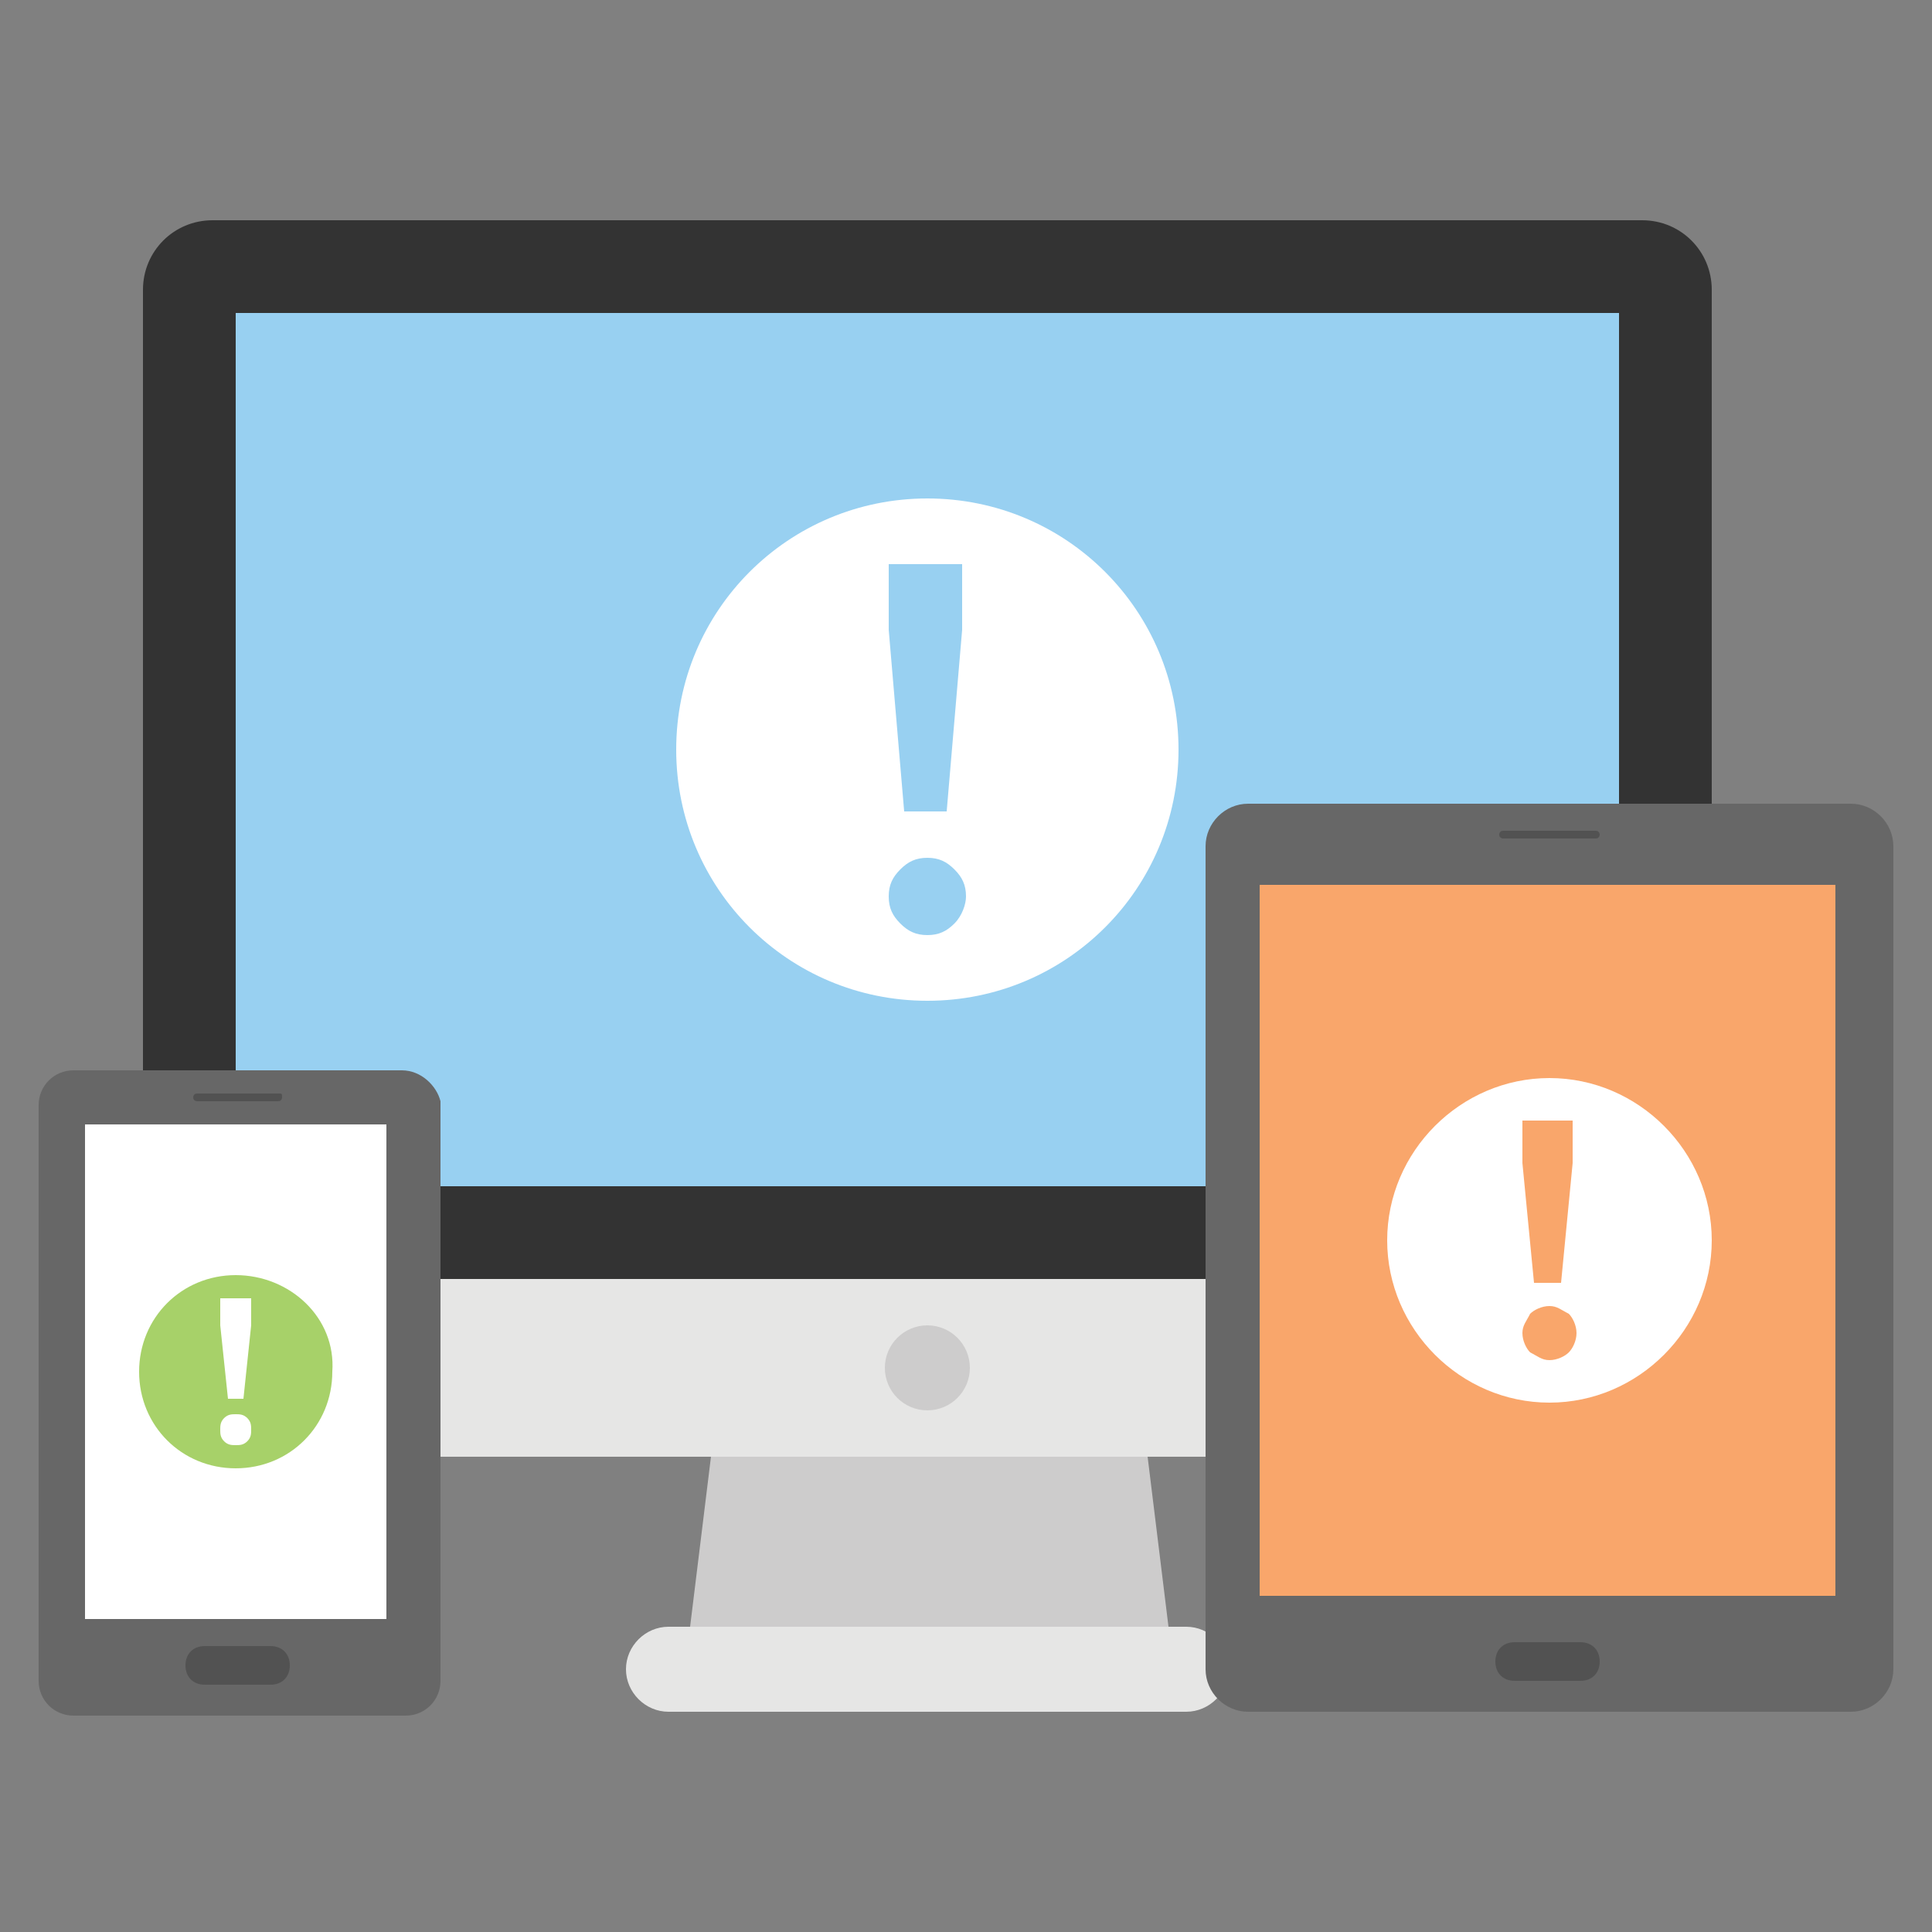 <svg id="Layer_1" enable-background="new 0 0 50 50" height="512" viewBox="0 0 50 50" width="512" xmlns="http://www.w3.org/2000/svg"><rect x="0" y="0" width="50" height="50" fill="#808080" stroke="none"/><g><path d="m3.7 33.1v2.8c0 1 .8 1.8 1.8 1.8h37c1 0 1.8-.8 1.8-1.8v-2.8z" fill="#e6e6e5"/><path d="m44.3 7.5c0-1-.8-1.8-1.8-1.8h-37c-1 0-1.8.8-1.8 1.8v25.6h40.6z" fill="#333"/><path d="m6.1 8.1h35.8v22.6h-35.8z" fill="#98d0f1"/><path d="m30.4 43.4h-12.7l.7-5.7h11.3z" fill="#cdcccc"/><path d="m30.7 42.1h-13.4c-.6 0-1.1.5-1.1 1.1s.5 1.1 1.1 1.1h13.4c.6 0 1.1-.5 1.1-1.1s-.5-1.1-1.1-1.1z" fill="#e6e6e5"/><circle cx="24" cy="35.4" fill="#cdcccc" r="1.1"/><path d="m47.9 20.8h-15.6c-.6 0-1.1.5-1.1 1.1v21.3c0 .6.5 1.1 1.1 1.1h15.6c.6 0 1.1-.5 1.1-1.1v-21.3c0-.6-.5-1.1-1.1-1.1z" fill="#676767"/><path d="m32.6 22.9h14.9v18.4h-14.9z" fill="#f9a66b"/><path d="m40.9 42.5h-1.7c-.3 0-.5.2-.5.5s.2.5.5.5h1.7c.3 0 .5-.2.5-.5s-.2-.5-.5-.5z" fill="#525252"/><path d="m41.3 21.5h-2.4c-.1 0-.1.1-.1.1 0 .1.1.1.1.1h2.4c.1 0 .1-.1.1-.1s0-.1-.1-.1z" fill="#525252"/><path d="m10.4 27.7h-8.5c-.5 0-.9.4-.9.9v14.9c0 .5.4.9.9.9h8.6c.5 0 .9-.4.9-.9v-15c-.1-.4-.5-.8-1-.8z" fill="#676767"/><path d="m2.2 29.1h7.8v12.8h-7.8z" fill="#fff"/><path d="m7.2 28.3h-2.1c-.1 0-.1.1-.1.1 0 .1.1.1.1.1h2.1c.1 0 .1-.1.1-.1 0-.1 0-.1-.1-.1z" fill="#525252"/><path d="m7 42.6h-1.7c-.3 0-.5.2-.5.5s.2.5.5.5h1.7c.3 0 .5-.2.5-.5s-.2-.5-.5-.5z" fill="#525252"/><path d="m24 12.9c-3.6 0-6.5 2.9-6.5 6.5s2.9 6.5 6.5 6.5 6.5-2.9 6.5-6.5-2.9-6.5-6.5-6.5zm-.9 1.7h1.8v1.7l-.4 4.7h-1.1l-.4-4.7v-1.7zm1.6 9.3c-.2.2-.4.3-.7.3s-.5-.1-.7-.3-.3-.4-.3-.7.1-.5.3-.7.4-.3.7-.3.5.1.7.3.3.4.3.7c0 .2-.1.5-.3.7z" fill="#fff"/><path d="m40.1 27.9c-2.3 0-4.2 1.9-4.2 4.2s1.9 4.2 4.2 4.2 4.2-1.9 4.2-4.2-1.9-4.2-4.2-4.2zm-.6 1.1h1.2v1.1l-.3 3.1h-.7l-.3-3.1v-1.1zm1.1 6c-.1.1-.3.2-.5.2s-.3-.1-.5-.2c-.1-.1-.2-.3-.2-.5s.1-.3.2-.5c.1-.1.3-.2.5-.2s.3.1.5.2c.1.1.2.3.2.5s-.1.4-.2.5z" fill="#fff"/><path d="m6.1 33c-1.4 0-2.5 1.1-2.5 2.5s1.1 2.5 2.5 2.5 2.5-1.1 2.5-2.5c.1-1.4-1.1-2.5-2.5-2.5zm-.3.6h.7v.7l-.2 1.9h-.4l-.2-1.9v-.7zm.6 3.7c-.1.1-.2.1-.3.1s-.2 0-.3-.1-.1-.2-.1-.3 0-.2.1-.3.2-.1.3-.1.2 0 .3.1.1.2.1.3 0 .2-.1.3z" fill="#a7d169"/></g></svg>